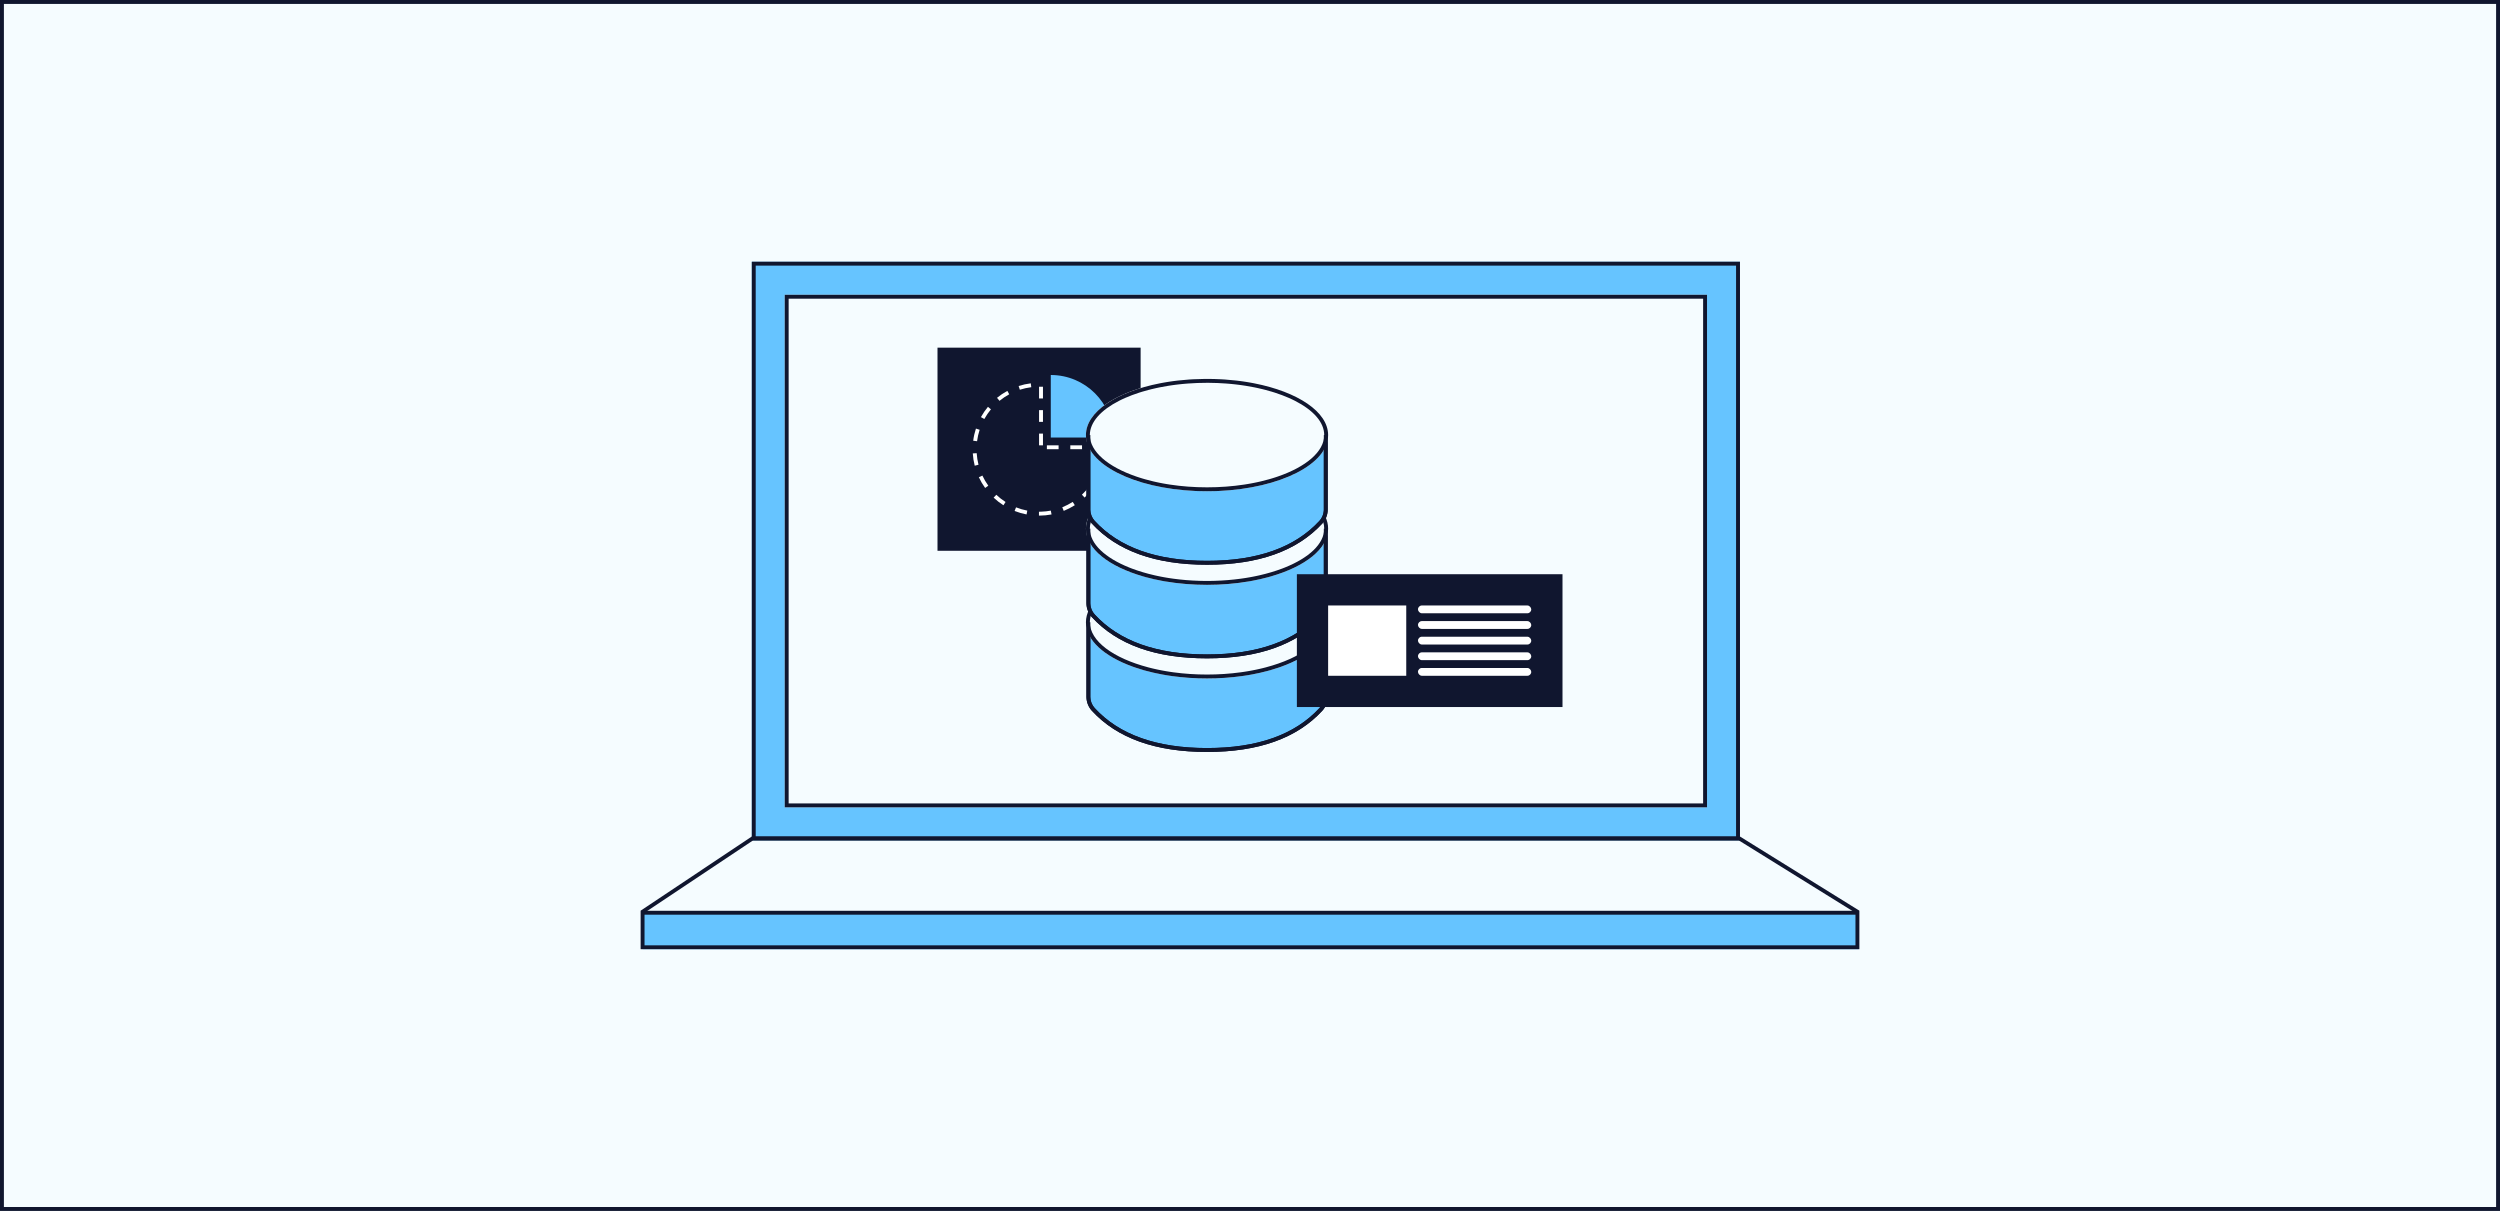 <?xml version="1.0" encoding="UTF-8"?>
<svg width="640px" height="310px" viewBox="0 0 640 310" version="1.1" xmlns="http://www.w3.org/2000/svg" xmlns:xlink="http://www.w3.org/1999/xlink">
    <title>rdbms header</title>
    <g id="rdbms-header" stroke="none" stroke-width="1" fill="none" fill-rule="evenodd">
        <rect fill="#F5FCFF" x="0" y="0" width="640" height="310"></rect>
        <g id="Group-6" transform="translate(164, 67)">
            <g id="Group">
                <rect id="Rectangle" fill="#66C4FF" x="28.459" y="0" width="252.973" height="148.142"></rect>
                <rect id="Rectangle" fill="#F5FCFF" x="36.892" y="8.465" width="236.108" height="131.212"></rect>
                <path d="M281.432,0 L281.432,148.142 L28.459,148.142 L28.459,0 L281.432,0 Z M280.432,1 L29.459,1 L29.459,147.142 L280.432,147.142 L280.432,1 Z" id="Rectangle" fill="#10162F" fill-rule="nonzero"></path>
                <path d="M273,8.465 L273,139.677 L36.892,139.677 L36.892,8.465 L273,8.465 Z M271.999,9.465 L37.891,9.465 L37.891,138.677 L271.999,138.677 L271.999,9.465 Z" id="Rectangle" fill="#10162F" fill-rule="nonzero"></path>
                <polygon id="Path-4" fill="#66C4FF" points="0.527 166.66 0.527 176 311.788 176 311.788 166.66"></polygon>
                <polygon id="Line-3" fill="#10162F" fill-rule="nonzero" points="311.78 166.16 311.78 167.16 0.78 167.16 0.78 166.16"></polygon>
                <path d="M312,147.147 L312,157.014 L281.432,176 L28.459,176 L0,157.014 L0,147.147 L312,147.147 Z M311,148.147 L1,148.147 L1,156.479 L28.761,174.999 L281.147,174.999 L311,156.457 L311,148.147 Z" id="Rectangle" fill="#10162F" fill-rule="nonzero" transform="translate(156, 161.574) scale(1, -1) translate(-156, -161.574) "></path>
            </g>
            <g id="Group-4" transform="translate(76, 22)">
                <rect id="Rectangle" fill="#10162F" x="0" y="0" width="52" height="52"></rect>
                <path d="M29.009,41.718 C28.197,41.872 27.363,41.965 26.512,41.992 L25.974,42 L25.973,43 L26.048,43 C27.114,42.997 28.165,42.896 29.195,42.7 L29.009,41.718 Z M22.987,41.717 C21.991,41.527 21.028,41.245 20.106,40.88 L19.738,41.809 C20.726,42.201 21.75,42.499 22.8,42.699 L22.987,41.717 Z M34.612,39.487 C33.772,40.024 32.88,40.485 31.943,40.86 L32.316,41.788 C33.305,41.392 34.254,40.903 35.151,40.329 L34.612,39.487 Z M17.42,39.507 C16.573,38.968 15.78,38.351 15.051,37.667 L14.367,38.396 C15.143,39.125 15.985,39.779 16.883,40.351 L17.42,39.507 Z M38.952,35.395 C38.363,36.207 37.699,36.96 36.971,37.647 L37.657,38.374 C38.431,37.644 39.136,36.843 39.762,35.982 L38.952,35.395 Z M13.006,35.337 C12.423,34.527 11.914,33.661 11.488,32.748 L10.582,33.17 C11.032,34.136 11.571,35.056 12.193,35.92 L13.006,35.337 Z M41.504,29.969 C41.254,30.95 40.913,31.894 40.491,32.793 L41.396,33.218 C41.848,32.255 42.209,31.251 42.473,30.217 L41.504,29.969 Z M10.497,29.973 C10.253,29.017 10.095,28.027 10.031,27.01 L9.033,27.072 C9.1,28.142 9.266,29.195 9.529,30.222 L10.497,29.973 Z M40,26 L42,26 L42,27 L42.967,27.061 C42.989,26.709 43,26.355 43,26 L43,25 L40,25 L40,26 Z M37,26 L37,25 L34,25 L34,26 L37,26 Z M31,26 L31,25 L28,25 L28,26 L31,26 Z M27,22 L26,22 L26,25 L27,25 L27,22 Z M10.788,21.026 L9.838,20.716 C9.508,21.725 9.273,22.765 9.138,23.827 L10.13,23.953 C10.258,22.945 10.481,21.966 10.788,21.026 Z M27,16 L26,16 L26,19 L27,19 L27,16 Z M13.682,15.788 L12.912,15.15 C12.233,15.969 11.631,16.85 11.115,17.781 L11.99,18.265 C12.477,17.386 13.044,16.557 13.682,15.788 Z M18.359,11.939 L17.881,11.061 C16.946,11.57 16.061,12.166 15.237,12.84 L15.871,13.614 C16.643,12.981 17.476,12.42 18.359,11.939 Z M27,10 C26.515,10 26.182,10 26,10 L26,13 L27,13 L27,10 Z M24.006,10.123 L23.883,9.131 C22.821,9.263 21.78,9.494 20.77,9.82 L21.077,10.772 C22.018,10.468 22.998,10.248 24.006,10.123 Z" id="Oval" fill="#FFFFFF" fill-rule="nonzero"></path>
                <path d="M29,23 C37.837,23 45,15.837 45,7 C40.224,7 34.891,7 29,7 C29,14.131 29,19.464 29,23 Z" id="Oval" fill="#66C4FF" transform="translate(37, 15) rotate(-90) translate(-37, -15) "></path>
                <g id="Group-2" transform="translate(38, 8)">
                    <path d="M0.627,62.306 L0.627,81.374 C0.627,82.578 1.079,83.737 1.894,84.623 C8.258,91.541 17.96,95 31,95 C44.039,95 53.748,91.541 60.126,84.624 C60.944,83.738 61.397,82.576 61.397,81.37 L61.397,62.306 L61.397,62.306" id="Path-2-Copy-2" stroke="#10162F" fill="#66C4FF" stroke-linejoin="round"></path>
                    <ellipse id="Oval-Copy-2" fill="#F5FCFF" cx="31" cy="62.306" rx="31" ry="14.378"></ellipse>
                    <path d="M1.127,62.306 L1.127,81.374 C1.127,82.452 1.532,83.491 2.262,84.285 C8.522,91.089 18.09,94.5 31,94.5 C43.91,94.5 53.485,91.089 59.759,84.285 C60.435,83.552 60.833,82.609 60.89,81.619 L60.897,81.37 L60.897,62.306 L61.897,62.306 L61.897,81.37 C61.897,82.702 61.396,83.984 60.494,84.963 C54.011,91.994 44.169,95.5 31,95.5 C17.831,95.5 7.995,91.993 1.526,84.962 C0.686,84.049 0.195,82.872 0.134,81.639 L0.127,81.374 L0.127,62.306 L1.127,62.306 Z" id="Path-2-Copy-2" fill="#10162F" fill-rule="nonzero"></path>
                    <path d="M31,47.928 C34.082,47.928 37.058,48.136 39.868,48.525 L40.798,48.661 C41.106,48.708 41.412,48.758 41.716,48.81 L42.62,48.972 C43.965,49.224 45.264,49.519 46.508,49.853 L47.329,50.082 C48.007,50.277 48.667,50.484 49.308,50.702 L50.069,50.969 C57.331,53.6 62,57.7 62,62.306 C62,66.912 57.331,71.012 50.069,73.643 L49.308,73.91 C48.667,74.128 48.007,74.335 47.329,74.53 L46.508,74.758 C45.264,75.093 43.965,75.388 42.62,75.64 L41.716,75.802 C41.412,75.854 41.106,75.904 40.798,75.951 L39.868,76.087 C37.058,76.476 34.082,76.684 31,76.684 C27.918,76.684 24.942,76.476 22.132,76.087 L21.202,75.951 C20.894,75.904 20.588,75.854 20.284,75.802 L19.38,75.64 C18.035,75.388 16.736,75.093 15.492,74.758 L14.671,74.53 C13.993,74.335 13.333,74.128 12.692,73.91 L11.931,73.643 C4.669,71.012 0,66.912 0,62.306 C0,57.7 4.669,53.6 11.931,50.969 L12.692,50.702 C13.333,50.484 13.993,50.277 14.671,50.082 L15.492,49.853 C16.736,49.519 18.035,49.224 19.38,48.972 L20.284,48.81 C20.588,48.758 20.894,48.708 21.202,48.661 L22.132,48.525 C24.942,48.136 27.918,47.928 31,47.928 Z M31,48.928 C28.006,48.928 25.118,49.129 22.394,49.5 L21.493,49.63 C21.194,49.675 20.898,49.723 20.604,49.772 L19.728,49.927 C19.583,49.954 19.439,49.981 19.295,50.008 L18.44,50.181 L17.599,50.364 C17.321,50.428 17.046,50.493 16.773,50.559 L15.963,50.765 C14.491,51.153 13.1,51.595 11.801,52.084 L11.103,52.355 L10.423,52.635 C4.614,55.105 1,58.573 1,62.306 C1,67.116 7,71.486 15.963,73.847 L16.773,74.053 C17.046,74.119 17.321,74.184 17.599,74.247 L18.44,74.431 L19.295,74.603 C19.439,74.631 19.583,74.658 19.728,74.685 L20.604,74.84 C20.898,74.889 21.194,74.937 21.493,74.982 L22.394,75.112 C25.118,75.483 28.006,75.684 31,75.684 C33.994,75.684 36.882,75.483 39.606,75.112 L40.507,74.982 C40.806,74.937 41.102,74.889 41.396,74.84 L42.272,74.685 C42.417,74.658 42.561,74.631 42.705,74.603 L43.56,74.431 L44.401,74.247 C44.679,74.184 44.954,74.119 45.227,74.053 L46.037,73.847 C55,71.486 61,67.116 61,62.306 C61,58.573 57.386,55.105 51.577,52.635 L50.897,52.355 L50.199,52.084 C48.9,51.595 47.509,51.153 46.037,50.765 L45.227,50.559 C44.954,50.493 44.679,50.428 44.401,50.364 L43.56,50.181 L42.705,50.008 C42.561,49.981 42.417,49.954 42.272,49.927 L41.396,49.772 C41.102,49.723 40.806,49.675 40.507,49.63 L39.606,49.5 C36.882,49.129 33.994,48.928 31,48.928 Z" id="Oval-Copy-2" fill="#10162F" fill-rule="nonzero"></path>
                    <path d="M0.627,38.342 L0.627,57.41 C0.627,58.614 1.079,59.774 1.894,60.66 C8.258,67.577 17.96,71.036 31,71.036 C44.039,71.036 53.748,67.578 60.126,60.66 C60.944,59.774 61.397,58.612 61.397,57.407 L61.397,38.342 L61.397,38.342" id="Path-2-Copy" stroke="#10162F" fill="#66C4FF" stroke-linejoin="round"></path>
                    <ellipse id="Oval-Copy" fill="#F5FCFF" cx="31" cy="38.342" rx="31" ry="14.378"></ellipse>
                    <path d="M1.127,38.342 L1.127,57.41 C1.127,58.488 1.532,59.527 2.262,60.321 C8.522,67.125 18.09,70.536 31,70.536 C43.91,70.536 53.485,67.125 59.759,60.321 C60.435,59.588 60.833,58.645 60.89,57.655 L60.897,57.407 L60.897,38.342 L61.897,38.342 L61.897,57.407 C61.897,58.738 61.396,60.021 60.494,60.999 C54.011,68.03 44.169,71.536 31,71.536 C17.831,71.536 7.995,68.03 1.526,60.998 C0.686,60.085 0.195,58.909 0.134,57.675 L0.127,57.41 L0.127,38.342 L1.127,38.342 Z" id="Path-2-Copy" fill="#10162F" fill-rule="nonzero"></path>
                    <path d="M31,23.964 C32.541,23.964 34.055,24.016 35.536,24.117 L36.518,24.191 C37.169,24.245 37.813,24.309 38.45,24.382 L39.398,24.498 C39.555,24.518 39.712,24.539 39.868,24.561 L40.798,24.697 C40.952,24.721 41.106,24.745 41.259,24.77 L42.169,24.925 L43.067,25.094 C46.034,25.676 48.765,26.466 51.174,27.425 L51.888,27.718 C58.101,30.347 62,34.133 62,38.342 C62,43.504 56.136,48.03 47.329,50.566 L46.508,50.795 C45.264,51.129 43.965,51.424 42.62,51.676 L41.716,51.838 C38.376,52.409 34.767,52.72 31,52.72 C27.233,52.72 23.624,52.409 20.284,51.838 L19.38,51.676 C18.035,51.424 16.736,51.129 15.492,50.795 L14.671,50.566 C5.864,48.03 0,43.504 0,38.342 C0,34.133 3.899,30.347 10.112,27.718 L10.826,27.425 C13.235,26.466 15.966,25.676 18.933,25.094 L19.831,24.925 L20.741,24.77 C20.894,24.745 21.048,24.721 21.202,24.697 L22.132,24.561 C22.288,24.539 22.445,24.518 22.602,24.498 L23.55,24.382 C24.187,24.309 24.831,24.245 25.482,24.191 L26.464,24.117 C27.945,24.016 29.459,23.964 31,23.964 Z M31,24.964 C28.838,24.964 26.73,25.069 24.701,25.267 L23.769,25.365 C23.152,25.434 22.543,25.513 21.942,25.599 L21.046,25.736 C20.898,25.759 20.751,25.784 20.604,25.808 L19.728,25.963 C19.583,25.99 19.439,26.017 19.295,26.045 L18.44,26.217 L17.599,26.401 C17.321,26.464 17.046,26.529 16.773,26.596 L15.963,26.802 C7,29.162 1,33.532 1,38.342 C1,42.219 4.898,45.81 11.103,48.293 L11.801,48.564 C13.572,49.231 15.516,49.81 17.599,50.284 L18.44,50.467 L19.295,50.64 C19.582,50.695 19.872,50.749 20.164,50.8 L21.046,50.949 C21.195,50.972 21.343,50.996 21.493,51.018 L22.394,51.148 C24.512,51.437 26.73,51.623 29.02,51.691 L30.006,51.713 C30.336,51.718 30.667,51.72 31,51.72 C31.333,51.72 31.664,51.718 31.994,51.713 L32.98,51.691 C35.27,51.623 37.488,51.437 39.606,51.148 L40.507,51.018 C40.657,50.996 40.805,50.972 40.954,50.949 L41.836,50.8 C42.128,50.749 42.418,50.695 42.705,50.64 L43.56,50.467 L44.401,50.284 C46.484,49.81 48.428,49.231 50.199,48.564 L50.897,48.293 C57.102,45.81 61,42.219 61,38.342 C61,33.532 55,29.162 46.037,26.802 L45.227,26.596 C44.954,26.529 44.679,26.464 44.401,26.401 L43.56,26.217 L42.705,26.045 C42.561,26.017 42.417,25.99 42.272,25.963 L41.396,25.808 C41.249,25.784 41.102,25.759 40.954,25.736 L40.058,25.599 C39.457,25.513 38.848,25.434 38.231,25.365 L37.299,25.267 C35.27,25.069 33.162,24.964 31,24.964 Z" id="Oval-Copy" fill="#10162F" fill-rule="nonzero"></path>
                    <path d="M0.627,14.378 L0.627,33.446 C0.627,34.65 1.079,35.81 1.894,36.696 C8.258,43.613 17.96,47.072 31,47.072 C44.039,47.072 53.748,43.614 60.126,36.697 C60.944,35.81 61.397,34.648 61.397,33.443 L61.397,14.378 L61.397,14.378" id="Path-2" stroke="#10162F" fill="#66C4FF" stroke-linejoin="round"></path>
                    <ellipse id="Oval" fill="#F5FCFF" cx="31" cy="14.378" rx="31" ry="14.378"></ellipse>
                    <path d="M1.127,14.378 L1.127,33.446 C1.127,34.524 1.532,35.564 2.262,36.357 C8.522,43.161 18.09,46.572 31,46.572 C43.91,46.572 53.485,43.161 59.759,36.358 C60.435,35.625 60.833,34.682 60.89,33.691 L60.897,33.443 L60.897,14.378 L61.897,14.378 L61.897,33.443 C61.897,34.774 61.396,36.057 60.494,37.035 C54.011,44.066 44.169,47.572 31,47.572 C17.831,47.572 7.995,44.066 1.526,37.034 C0.686,36.121 0.195,34.945 0.134,33.711 L0.127,33.446 L0.127,14.378 L1.127,14.378 Z" id="Path-2" fill="#10162F" fill-rule="nonzero"></path>
                    <path d="M31,0 C32.198,0 33.381,0.032 34.544,0.093 L35.536,0.153 C36.523,0.22 37.495,0.309 38.45,0.418 L39.398,0.534 C39.713,0.575 40.025,0.618 40.335,0.663 L41.259,0.806 L42.169,0.962 L43.067,1.13 C54.193,3.313 62,8.423 62,14.378 C62,21.843 49.736,27.979 34.044,28.688 L33.038,28.726 C32.364,28.746 31.685,28.757 31,28.757 C30.315,28.757 29.636,28.746 28.962,28.726 L27.956,28.688 C12.264,27.979 0,21.843 0,14.378 C0,8.423 7.807,3.313 18.933,1.13 L19.831,0.962 L20.741,0.806 L21.665,0.663 C21.975,0.618 22.287,0.575 22.602,0.534 L23.55,0.418 C24.505,0.309 25.477,0.22 26.464,0.153 L27.456,0.093 C28.453,0.04 29.464,0.01 30.487,0.002 L31,0 Z M31,1 C29.337,1 27.706,1.062 26.118,1.181 L25.17,1.259 C25.013,1.273 24.857,1.288 24.701,1.303 L23.769,1.401 C23.461,1.436 23.154,1.473 22.85,1.512 L21.942,1.636 L21.046,1.772 C20.306,1.891 19.578,2.022 18.866,2.165 L18.018,2.344 C17.597,2.435 17.182,2.532 16.773,2.632 L15.963,2.838 C15.428,2.979 14.903,3.127 14.39,3.282 L13.628,3.519 C12.374,3.923 11.191,4.369 10.09,4.851 L9.44,5.145 C9.333,5.195 9.227,5.245 9.122,5.295 L8.502,5.601 C3.828,7.981 1,11.076 1,14.378 C1,18.614 5.653,22.508 12.884,24.99 L13.628,25.237 C13.879,25.318 14.133,25.397 14.39,25.475 L15.168,25.702 C15.824,25.887 16.496,26.061 17.184,26.224 L18.018,26.413 L18.866,26.591 L19.728,26.758 C20.018,26.811 20.309,26.863 20.604,26.912 L21.493,27.054 C24.477,27.509 27.673,27.757 31,27.757 C34.327,27.757 37.523,27.509 40.507,27.054 L41.396,26.912 C41.691,26.863 41.982,26.811 42.272,26.758 L43.134,26.591 L43.982,26.413 L44.816,26.224 C45.504,26.061 46.176,25.887 46.832,25.702 L47.61,25.475 C47.867,25.397 48.121,25.318 48.372,25.237 L49.116,24.99 C56.347,22.508 61,18.614 61,14.378 C61,11.076 58.172,7.981 53.498,5.601 L52.878,5.295 C52.773,5.245 52.667,5.195 52.56,5.145 L51.91,4.851 C50.809,4.369 49.626,3.923 48.372,3.519 L47.61,3.282 C47.097,3.127 46.572,2.979 46.037,2.838 L45.227,2.632 C44.818,2.532 44.403,2.435 43.982,2.344 L43.134,2.165 C42.422,2.022 41.694,1.891 40.954,1.772 L40.058,1.636 L39.15,1.512 C38.846,1.473 38.539,1.436 38.231,1.401 L37.299,1.303 C37.143,1.288 36.987,1.273 36.83,1.259 L35.882,1.181 C34.453,1.074 32.989,1.013 31.498,1.002 L31,1 Z" id="Oval" fill="#10162F" fill-rule="nonzero"></path>
                </g>
                <rect id="Rectangle" fill="#10162F" x="92" y="58" width="68" height="34"></rect>
                <rect id="Rectangle" fill="#FFFFFF" x="123" y="66" width="29" height="2" rx="1"></rect>
                <rect id="Rectangle" fill="#FFFFFF" x="100" y="66" width="20" height="18"></rect>
                <rect id="Rectangle-Copy" fill="#FFFFFF" x="123" y="70" width="29" height="2" rx="1"></rect>
                <rect id="Rectangle-Copy-2" fill="#FFFFFF" x="123" y="74" width="29" height="2" rx="1"></rect>
                <rect id="Rectangle-Copy-3" fill="#FFFFFF" x="123" y="78" width="29" height="2" rx="1"></rect>
                <rect id="Rectangle-Copy-4" fill="#FFFFFF" x="123" y="82" width="29" height="2" rx="1"></rect>
            </g>
        </g>
        <path d="M640,0 L640,310 L0,310 L0,0 L640,0 Z M639,1 L1,1 L1,309 L639,309 L639,1 Z" id="Rectangle" fill="#10162F" fill-rule="nonzero"></path>
    </g>
</svg>